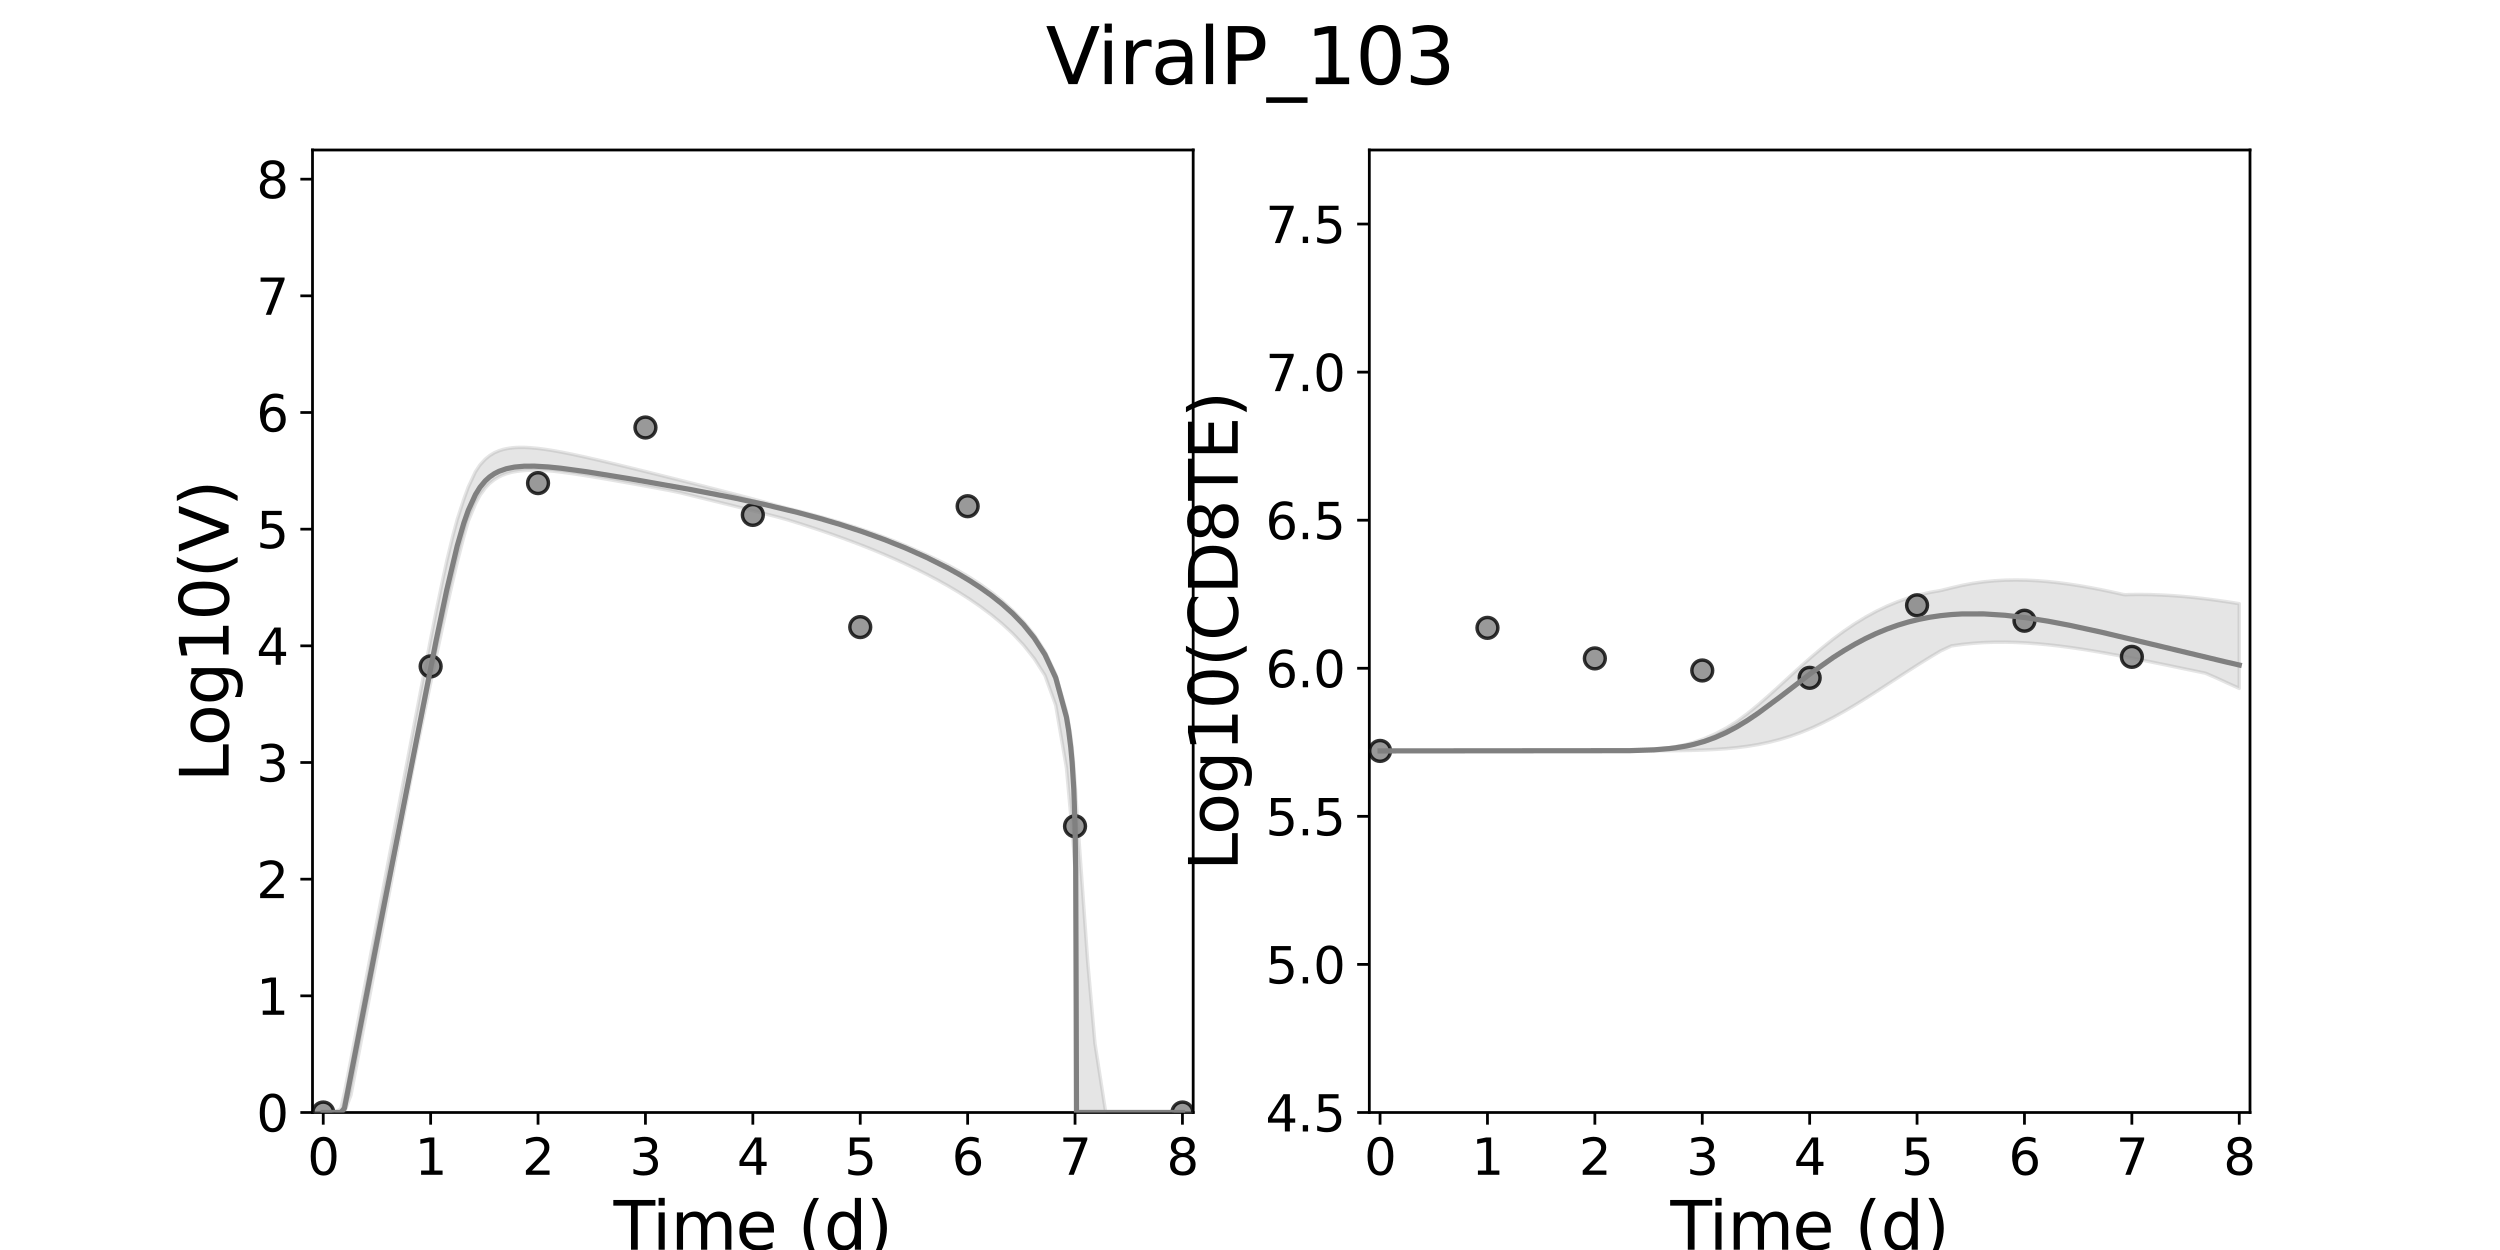 <?xml version="1.0" encoding="utf-8" standalone="no"?>
<!DOCTYPE svg PUBLIC "-//W3C//DTD SVG 1.1//EN"
  "http://www.w3.org/Graphics/SVG/1.1/DTD/svg11.dtd">
<svg xmlns:xlink="http://www.w3.org/1999/xlink" width="720pt" height="360pt" viewBox="0 0 720 360" xmlns="http://www.w3.org/2000/svg" version="1.1">
 <defs>
  <style type="text/css">*{stroke-linejoin: round; stroke-linecap: butt}</style>
 </defs>
 <g id="figure_1">
  <g id="patch_1">
   <path d="M 0 360 
L 720 360 
L 720 0 
L 0 0 
z
" style="fill: #ffffff"/>
  </g>
  <g id="axes_1">
   <g id="patch_2">
    <path d="M 90 320.4 
L 343.636 320.4 
L 343.636 43.2 
L 90 43.2 
z
" style="fill: #ffffff"/>
   </g>
   <g id="matplotlib.axis_1">
    <g id="xtick_1">
     <g id="line2d_1">
      <defs>
       <path id="m5cb2893f53" d="M 0 0 
L 0 3.5 
" style="stroke: #000000; stroke-width: 0.8"/>
      </defs>
      <g>
       <use xlink:href="#m5cb2893f53" x="93.093" y="320.4" style="stroke: #000000; stroke-width: 0.8"/>
      </g>
     </g>
     <g id="text_1">
      <!-- 0 -->
      <g transform="translate(88.512 338.342) scale(0.144 -0.144)">
       <defs>
        <path id="DejaVuSans-30" d="M 2034 4250 
Q 1547 4250 1301 3770 
Q 1056 3291 1056 2328 
Q 1056 1369 1301 889 
Q 1547 409 2034 409 
Q 2525 409 2770 889 
Q 3016 1369 3016 2328 
Q 3016 3291 2770 3770 
Q 2525 4250 2034 4250 
z
M 2034 4750 
Q 2819 4750 3233 4129 
Q 3647 3509 3647 2328 
Q 3647 1150 3233 529 
Q 2819 -91 2034 -91 
Q 1250 -91 836 529 
Q 422 1150 422 2328 
Q 422 3509 836 4129 
Q 1250 4750 2034 4750 
z
" transform="scale(0.016)"/>
       </defs>
       <use xlink:href="#DejaVuSans-30"/>
      </g>
     </g>
    </g>
    <g id="xtick_2">
     <g id="line2d_2">
      <g>
       <use xlink:href="#m5cb2893f53" x="124.024" y="320.4" style="stroke: #000000; stroke-width: 0.8"/>
      </g>
     </g>
     <g id="text_2">
      <!-- 1 -->
      <g transform="translate(119.443 338.342) scale(0.144 -0.144)">
       <defs>
        <path id="DejaVuSans-31" d="M 794 531 
L 1825 531 
L 1825 4091 
L 703 3866 
L 703 4441 
L 1819 4666 
L 2450 4666 
L 2450 531 
L 3481 531 
L 3481 0 
L 794 0 
L 794 531 
z
" transform="scale(0.016)"/>
       </defs>
       <use xlink:href="#DejaVuSans-31"/>
      </g>
     </g>
    </g>
    <g id="xtick_3">
     <g id="line2d_3">
      <g>
       <use xlink:href="#m5cb2893f53" x="154.956" y="320.4" style="stroke: #000000; stroke-width: 0.8"/>
      </g>
     </g>
     <g id="text_3">
      <!-- 2 -->
      <g transform="translate(150.375 338.342) scale(0.144 -0.144)">
       <defs>
        <path id="DejaVuSans-32" d="M 1228 531 
L 3431 531 
L 3431 0 
L 469 0 
L 469 531 
Q 828 903 1448 1529 
Q 2069 2156 2228 2338 
Q 2531 2678 2651 2914 
Q 2772 3150 2772 3378 
Q 2772 3750 2511 3984 
Q 2250 4219 1831 4219 
Q 1534 4219 1204 4116 
Q 875 4013 500 3803 
L 500 4441 
Q 881 4594 1212 4672 
Q 1544 4750 1819 4750 
Q 2544 4750 2975 4387 
Q 3406 4025 3406 3419 
Q 3406 3131 3298 2873 
Q 3191 2616 2906 2266 
Q 2828 2175 2409 1742 
Q 1991 1309 1228 531 
z
" transform="scale(0.016)"/>
       </defs>
       <use xlink:href="#DejaVuSans-32"/>
      </g>
     </g>
    </g>
    <g id="xtick_4">
     <g id="line2d_4">
      <g>
       <use xlink:href="#m5cb2893f53" x="185.887" y="320.4" style="stroke: #000000; stroke-width: 0.8"/>
      </g>
     </g>
     <g id="text_4">
      <!-- 3 -->
      <g transform="translate(181.306 338.342) scale(0.144 -0.144)">
       <defs>
        <path id="DejaVuSans-33" d="M 2597 2516 
Q 3050 2419 3304 2112 
Q 3559 1806 3559 1356 
Q 3559 666 3084 287 
Q 2609 -91 1734 -91 
Q 1441 -91 1130 -33 
Q 819 25 488 141 
L 488 750 
Q 750 597 1062 519 
Q 1375 441 1716 441 
Q 2309 441 2620 675 
Q 2931 909 2931 1356 
Q 2931 1769 2642 2001 
Q 2353 2234 1838 2234 
L 1294 2234 
L 1294 2753 
L 1863 2753 
Q 2328 2753 2575 2939 
Q 2822 3125 2822 3475 
Q 2822 3834 2567 4026 
Q 2313 4219 1838 4219 
Q 1578 4219 1281 4162 
Q 984 4106 628 3988 
L 628 4550 
Q 988 4650 1302 4700 
Q 1616 4750 1894 4750 
Q 2613 4750 3031 4423 
Q 3450 4097 3450 3541 
Q 3450 3153 3228 2886 
Q 3006 2619 2597 2516 
z
" transform="scale(0.016)"/>
       </defs>
       <use xlink:href="#DejaVuSans-33"/>
      </g>
     </g>
    </g>
    <g id="xtick_5">
     <g id="line2d_5">
      <g>
       <use xlink:href="#m5cb2893f53" x="216.818" y="320.4" style="stroke: #000000; stroke-width: 0.8"/>
      </g>
     </g>
     <g id="text_5">
      <!-- 4 -->
      <g transform="translate(212.237 338.342) scale(0.144 -0.144)">
       <defs>
        <path id="DejaVuSans-34" d="M 2419 4116 
L 825 1625 
L 2419 1625 
L 2419 4116 
z
M 2253 4666 
L 3047 4666 
L 3047 1625 
L 3713 1625 
L 3713 1100 
L 3047 1100 
L 3047 0 
L 2419 0 
L 2419 1100 
L 313 1100 
L 313 1709 
L 2253 4666 
z
" transform="scale(0.016)"/>
       </defs>
       <use xlink:href="#DejaVuSans-34"/>
      </g>
     </g>
    </g>
    <g id="xtick_6">
     <g id="line2d_6">
      <g>
       <use xlink:href="#m5cb2893f53" x="247.749" y="320.4" style="stroke: #000000; stroke-width: 0.8"/>
      </g>
     </g>
     <g id="text_6">
      <!-- 5 -->
      <g transform="translate(243.168 338.342) scale(0.144 -0.144)">
       <defs>
        <path id="DejaVuSans-35" d="M 691 4666 
L 3169 4666 
L 3169 4134 
L 1269 4134 
L 1269 2991 
Q 1406 3038 1543 3061 
Q 1681 3084 1819 3084 
Q 2600 3084 3056 2656 
Q 3513 2228 3513 1497 
Q 3513 744 3044 326 
Q 2575 -91 1722 -91 
Q 1428 -91 1123 -41 
Q 819 9 494 109 
L 494 744 
Q 775 591 1075 516 
Q 1375 441 1709 441 
Q 2250 441 2565 725 
Q 2881 1009 2881 1497 
Q 2881 1984 2565 2268 
Q 2250 2553 1709 2553 
Q 1456 2553 1204 2497 
Q 953 2441 691 2322 
L 691 4666 
z
" transform="scale(0.016)"/>
       </defs>
       <use xlink:href="#DejaVuSans-35"/>
      </g>
     </g>
    </g>
    <g id="xtick_7">
     <g id="line2d_7">
      <g>
       <use xlink:href="#m5cb2893f53" x="278.681" y="320.4" style="stroke: #000000; stroke-width: 0.8"/>
      </g>
     </g>
     <g id="text_7">
      <!-- 6 -->
      <g transform="translate(274.1 338.342) scale(0.144 -0.144)">
       <defs>
        <path id="DejaVuSans-36" d="M 2113 2584 
Q 1688 2584 1439 2293 
Q 1191 2003 1191 1497 
Q 1191 994 1439 701 
Q 1688 409 2113 409 
Q 2538 409 2786 701 
Q 3034 994 3034 1497 
Q 3034 2003 2786 2293 
Q 2538 2584 2113 2584 
z
M 3366 4563 
L 3366 3988 
Q 3128 4100 2886 4159 
Q 2644 4219 2406 4219 
Q 1781 4219 1451 3797 
Q 1122 3375 1075 2522 
Q 1259 2794 1537 2939 
Q 1816 3084 2150 3084 
Q 2853 3084 3261 2657 
Q 3669 2231 3669 1497 
Q 3669 778 3244 343 
Q 2819 -91 2113 -91 
Q 1303 -91 875 529 
Q 447 1150 447 2328 
Q 447 3434 972 4092 
Q 1497 4750 2381 4750 
Q 2619 4750 2861 4703 
Q 3103 4656 3366 4563 
z
" transform="scale(0.016)"/>
       </defs>
       <use xlink:href="#DejaVuSans-36"/>
      </g>
     </g>
    </g>
    <g id="xtick_8">
     <g id="line2d_8">
      <g>
       <use xlink:href="#m5cb2893f53" x="309.612" y="320.4" style="stroke: #000000; stroke-width: 0.8"/>
      </g>
     </g>
     <g id="text_8">
      <!-- 7 -->
      <g transform="translate(305.031 338.342) scale(0.144 -0.144)">
       <defs>
        <path id="DejaVuSans-37" d="M 525 4666 
L 3525 4666 
L 3525 4397 
L 1831 0 
L 1172 0 
L 2766 4134 
L 525 4134 
L 525 4666 
z
" transform="scale(0.016)"/>
       </defs>
       <use xlink:href="#DejaVuSans-37"/>
      </g>
     </g>
    </g>
    <g id="xtick_9">
     <g id="line2d_9">
      <g>
       <use xlink:href="#m5cb2893f53" x="340.543" y="320.4" style="stroke: #000000; stroke-width: 0.8"/>
      </g>
     </g>
     <g id="text_9">
      <!-- 8 -->
      <g transform="translate(335.962 338.342) scale(0.144 -0.144)">
       <defs>
        <path id="DejaVuSans-38" d="M 2034 2216 
Q 1584 2216 1326 1975 
Q 1069 1734 1069 1313 
Q 1069 891 1326 650 
Q 1584 409 2034 409 
Q 2484 409 2743 651 
Q 3003 894 3003 1313 
Q 3003 1734 2745 1975 
Q 2488 2216 2034 2216 
z
M 1403 2484 
Q 997 2584 770 2862 
Q 544 3141 544 3541 
Q 544 4100 942 4425 
Q 1341 4750 2034 4750 
Q 2731 4750 3128 4425 
Q 3525 4100 3525 3541 
Q 3525 3141 3298 2862 
Q 3072 2584 2669 2484 
Q 3125 2378 3379 2068 
Q 3634 1759 3634 1313 
Q 3634 634 3220 271 
Q 2806 -91 2034 -91 
Q 1263 -91 848 271 
Q 434 634 434 1313 
Q 434 1759 690 2068 
Q 947 2378 1403 2484 
z
M 1172 3481 
Q 1172 3119 1398 2916 
Q 1625 2713 2034 2713 
Q 2441 2713 2670 2916 
Q 2900 3119 2900 3481 
Q 2900 3844 2670 4047 
Q 2441 4250 2034 4250 
Q 1625 4250 1398 4047 
Q 1172 3844 1172 3481 
z
" transform="scale(0.016)"/>
       </defs>
       <use xlink:href="#DejaVuSans-38"/>
      </g>
     </g>
    </g>
    <g id="text_10">
     <!-- Time (d) -->
     <g transform="translate(176.693 359.925) scale(0.192 -0.192)">
      <defs>
       <path id="DejaVuSans-54" d="M -19 4666 
L 3928 4666 
L 3928 4134 
L 2272 4134 
L 2272 0 
L 1638 0 
L 1638 4134 
L -19 4134 
L -19 4666 
z
" transform="scale(0.016)"/>
       <path id="DejaVuSans-69" d="M 603 3500 
L 1178 3500 
L 1178 0 
L 603 0 
L 603 3500 
z
M 603 4863 
L 1178 4863 
L 1178 4134 
L 603 4134 
L 603 4863 
z
" transform="scale(0.016)"/>
       <path id="DejaVuSans-6d" d="M 3328 2828 
Q 3544 3216 3844 3400 
Q 4144 3584 4550 3584 
Q 5097 3584 5394 3201 
Q 5691 2819 5691 2113 
L 5691 0 
L 5113 0 
L 5113 2094 
Q 5113 2597 4934 2840 
Q 4756 3084 4391 3084 
Q 3944 3084 3684 2787 
Q 3425 2491 3425 1978 
L 3425 0 
L 2847 0 
L 2847 2094 
Q 2847 2600 2669 2842 
Q 2491 3084 2119 3084 
Q 1678 3084 1418 2786 
Q 1159 2488 1159 1978 
L 1159 0 
L 581 0 
L 581 3500 
L 1159 3500 
L 1159 2956 
Q 1356 3278 1631 3431 
Q 1906 3584 2284 3584 
Q 2666 3584 2933 3390 
Q 3200 3197 3328 2828 
z
" transform="scale(0.016)"/>
       <path id="DejaVuSans-65" d="M 3597 1894 
L 3597 1613 
L 953 1613 
Q 991 1019 1311 708 
Q 1631 397 2203 397 
Q 2534 397 2845 478 
Q 3156 559 3463 722 
L 3463 178 
Q 3153 47 2828 -22 
Q 2503 -91 2169 -91 
Q 1331 -91 842 396 
Q 353 884 353 1716 
Q 353 2575 817 3079 
Q 1281 3584 2069 3584 
Q 2775 3584 3186 3129 
Q 3597 2675 3597 1894 
z
M 3022 2063 
Q 3016 2534 2758 2815 
Q 2500 3097 2075 3097 
Q 1594 3097 1305 2825 
Q 1016 2553 972 2059 
L 3022 2063 
z
" transform="scale(0.016)"/>
       <path id="DejaVuSans-20" transform="scale(0.016)"/>
       <path id="DejaVuSans-28" d="M 1984 4856 
Q 1566 4138 1362 3434 
Q 1159 2731 1159 2009 
Q 1159 1288 1364 580 
Q 1569 -128 1984 -844 
L 1484 -844 
Q 1016 -109 783 600 
Q 550 1309 550 2009 
Q 550 2706 781 3412 
Q 1013 4119 1484 4856 
L 1984 4856 
z
" transform="scale(0.016)"/>
       <path id="DejaVuSans-64" d="M 2906 2969 
L 2906 4863 
L 3481 4863 
L 3481 0 
L 2906 0 
L 2906 525 
Q 2725 213 2448 61 
Q 2172 -91 1784 -91 
Q 1150 -91 751 415 
Q 353 922 353 1747 
Q 353 2572 751 3078 
Q 1150 3584 1784 3584 
Q 2172 3584 2448 3432 
Q 2725 3281 2906 2969 
z
M 947 1747 
Q 947 1113 1208 752 
Q 1469 391 1925 391 
Q 2381 391 2643 752 
Q 2906 1113 2906 1747 
Q 2906 2381 2643 2742 
Q 2381 3103 1925 3103 
Q 1469 3103 1208 2742 
Q 947 2381 947 1747 
z
" transform="scale(0.016)"/>
       <path id="DejaVuSans-29" d="M 513 4856 
L 1013 4856 
Q 1481 4119 1714 3412 
Q 1947 2706 1947 2009 
Q 1947 1309 1714 600 
Q 1481 -109 1013 -844 
L 513 -844 
Q 928 -128 1133 580 
Q 1338 1288 1338 2009 
Q 1338 2731 1133 3434 
Q 928 4138 513 4856 
z
" transform="scale(0.016)"/>
      </defs>
      <use xlink:href="#DejaVuSans-54"/>
      <use xlink:href="#DejaVuSans-69" x="57.959"/>
      <use xlink:href="#DejaVuSans-6d" x="85.742"/>
      <use xlink:href="#DejaVuSans-65" x="183.154"/>
      <use xlink:href="#DejaVuSans-20" x="244.678"/>
      <use xlink:href="#DejaVuSans-28" x="276.465"/>
      <use xlink:href="#DejaVuSans-64" x="315.479"/>
      <use xlink:href="#DejaVuSans-29" x="378.955"/>
     </g>
    </g>
   </g>
   <g id="matplotlib.axis_2">
    <g id="ytick_1">
     <g id="line2d_10">
      <defs>
       <path id="md89665c973" d="M 0 0 
L -3.5 0 
" style="stroke: #000000; stroke-width: 0.8"/>
      </defs>
      <g>
       <use xlink:href="#md89665c973" x="90" y="320.4" style="stroke: #000000; stroke-width: 0.8"/>
      </g>
     </g>
     <g id="text_11">
      <!-- 0 -->
      <g transform="translate(73.838 325.871) scale(0.144 -0.144)">
       <use xlink:href="#DejaVuSans-30"/>
      </g>
     </g>
    </g>
    <g id="ytick_2">
     <g id="line2d_11">
      <g>
       <use xlink:href="#md89665c973" x="90" y="286.8" style="stroke: #000000; stroke-width: 0.8"/>
      </g>
     </g>
     <g id="text_12">
      <!-- 1 -->
      <g transform="translate(73.838 292.271) scale(0.144 -0.144)">
       <use xlink:href="#DejaVuSans-31"/>
      </g>
     </g>
    </g>
    <g id="ytick_3">
     <g id="line2d_12">
      <g>
       <use xlink:href="#md89665c973" x="90" y="253.2" style="stroke: #000000; stroke-width: 0.8"/>
      </g>
     </g>
     <g id="text_13">
      <!-- 2 -->
      <g transform="translate(73.838 258.671) scale(0.144 -0.144)">
       <use xlink:href="#DejaVuSans-32"/>
      </g>
     </g>
    </g>
    <g id="ytick_4">
     <g id="line2d_13">
      <g>
       <use xlink:href="#md89665c973" x="90" y="219.6" style="stroke: #000000; stroke-width: 0.8"/>
      </g>
     </g>
     <g id="text_14">
      <!-- 3 -->
      <g transform="translate(73.838 225.071) scale(0.144 -0.144)">
       <use xlink:href="#DejaVuSans-33"/>
      </g>
     </g>
    </g>
    <g id="ytick_5">
     <g id="line2d_14">
      <g>
       <use xlink:href="#md89665c973" x="90" y="186" style="stroke: #000000; stroke-width: 0.8"/>
      </g>
     </g>
     <g id="text_15">
      <!-- 4 -->
      <g transform="translate(73.838 191.471) scale(0.144 -0.144)">
       <use xlink:href="#DejaVuSans-34"/>
      </g>
     </g>
    </g>
    <g id="ytick_6">
     <g id="line2d_15">
      <g>
       <use xlink:href="#md89665c973" x="90" y="152.4" style="stroke: #000000; stroke-width: 0.8"/>
      </g>
     </g>
     <g id="text_16">
      <!-- 5 -->
      <g transform="translate(73.838 157.871) scale(0.144 -0.144)">
       <use xlink:href="#DejaVuSans-35"/>
      </g>
     </g>
    </g>
    <g id="ytick_7">
     <g id="line2d_16">
      <g>
       <use xlink:href="#md89665c973" x="90" y="118.8" style="stroke: #000000; stroke-width: 0.8"/>
      </g>
     </g>
     <g id="text_17">
      <!-- 6 -->
      <g transform="translate(73.838 124.271) scale(0.144 -0.144)">
       <use xlink:href="#DejaVuSans-36"/>
      </g>
     </g>
    </g>
    <g id="ytick_8">
     <g id="line2d_17">
      <g>
       <use xlink:href="#md89665c973" x="90" y="85.2" style="stroke: #000000; stroke-width: 0.8"/>
      </g>
     </g>
     <g id="text_18">
      <!-- 7 -->
      <g transform="translate(73.838 90.671) scale(0.144 -0.144)">
       <use xlink:href="#DejaVuSans-37"/>
      </g>
     </g>
    </g>
    <g id="ytick_9">
     <g id="line2d_18">
      <g>
       <use xlink:href="#md89665c973" x="90" y="51.6" style="stroke: #000000; stroke-width: 0.8"/>
      </g>
     </g>
     <g id="text_19">
      <!-- 8 -->
      <g transform="translate(73.838 57.071) scale(0.144 -0.144)">
       <use xlink:href="#DejaVuSans-38"/>
      </g>
     </g>
    </g>
    <g id="text_20">
     <!-- Log10(V) -->
     <g transform="translate(65.845 225.224) rotate(-90) scale(0.192 -0.192)">
      <defs>
       <path id="DejaVuSans-4c" d="M 628 4666 
L 1259 4666 
L 1259 531 
L 3531 531 
L 3531 0 
L 628 0 
L 628 4666 
z
" transform="scale(0.016)"/>
       <path id="DejaVuSans-6f" d="M 1959 3097 
Q 1497 3097 1228 2736 
Q 959 2375 959 1747 
Q 959 1119 1226 758 
Q 1494 397 1959 397 
Q 2419 397 2687 759 
Q 2956 1122 2956 1747 
Q 2956 2369 2687 2733 
Q 2419 3097 1959 3097 
z
M 1959 3584 
Q 2709 3584 3137 3096 
Q 3566 2609 3566 1747 
Q 3566 888 3137 398 
Q 2709 -91 1959 -91 
Q 1206 -91 779 398 
Q 353 888 353 1747 
Q 353 2609 779 3096 
Q 1206 3584 1959 3584 
z
" transform="scale(0.016)"/>
       <path id="DejaVuSans-67" d="M 2906 1791 
Q 2906 2416 2648 2759 
Q 2391 3103 1925 3103 
Q 1463 3103 1205 2759 
Q 947 2416 947 1791 
Q 947 1169 1205 825 
Q 1463 481 1925 481 
Q 2391 481 2648 825 
Q 2906 1169 2906 1791 
z
M 3481 434 
Q 3481 -459 3084 -895 
Q 2688 -1331 1869 -1331 
Q 1566 -1331 1297 -1286 
Q 1028 -1241 775 -1147 
L 775 -588 
Q 1028 -725 1275 -790 
Q 1522 -856 1778 -856 
Q 2344 -856 2625 -561 
Q 2906 -266 2906 331 
L 2906 616 
Q 2728 306 2450 153 
Q 2172 0 1784 0 
Q 1141 0 747 490 
Q 353 981 353 1791 
Q 353 2603 747 3093 
Q 1141 3584 1784 3584 
Q 2172 3584 2450 3431 
Q 2728 3278 2906 2969 
L 2906 3500 
L 3481 3500 
L 3481 434 
z
" transform="scale(0.016)"/>
       <path id="DejaVuSans-56" d="M 1831 0 
L 50 4666 
L 709 4666 
L 2188 738 
L 3669 4666 
L 4325 4666 
L 2547 0 
L 1831 0 
z
" transform="scale(0.016)"/>
      </defs>
      <use xlink:href="#DejaVuSans-4c"/>
      <use xlink:href="#DejaVuSans-6f" x="53.963"/>
      <use xlink:href="#DejaVuSans-67" x="115.145"/>
      <use xlink:href="#DejaVuSans-31" x="178.621"/>
      <use xlink:href="#DejaVuSans-30" x="242.244"/>
      <use xlink:href="#DejaVuSans-28" x="305.867"/>
      <use xlink:href="#DejaVuSans-56" x="344.881"/>
      <use xlink:href="#DejaVuSans-29" x="413.289"/>
     </g>
    </g>
   </g>
   <g id="patch_3">
    <path d="M 90 320.4 
L 90 43.2 
" style="fill: none; stroke: #000000; stroke-width: 0.8; stroke-linejoin: miter; stroke-linecap: square"/>
   </g>
   <g id="patch_4">
    <path d="M 343.636 320.4 
L 343.636 43.2 
" style="fill: none; stroke: #000000; stroke-width: 0.8; stroke-linejoin: miter; stroke-linecap: square"/>
   </g>
   <g id="patch_5">
    <path d="M 90 320.4 
L 343.636 320.4 
" style="fill: none; stroke: #000000; stroke-width: 0.8; stroke-linejoin: miter; stroke-linecap: square"/>
   </g>
   <g id="patch_6">
    <path d="M 90 43.2 
L 343.636 43.2 
" style="fill: none; stroke: #000000; stroke-width: 0.8; stroke-linejoin: miter; stroke-linecap: square"/>
   </g>
   <g id="PolyCollection_1">
    <defs>
     <path id="md5dc8a6cf8" d="M 93.093 -39.6 
L 93.093 -39.6 
L 93.095 -39.6 
L 93.116 -39.6 
L 93.323 -39.6 
L 93.868 -39.6 
L 94.413 -39.6 
L 95.566 -39.6 
L 96.464 -39.6 
L 98.159 -39.6 
L 99.201 -39.706 
L 101.079 -44.619 
L 102.192 -50.512 
L 103.957 -59.798 
L 105.137 -66.038 
L 106.889 -75.256 
L 108.1 -81.66 
L 109.804 -90.623 
L 111.035 -97.119 
L 112.875 -106.821 
L 114.069 -113.128 
L 115.664 -121.515 
L 116.892 -127.971 
L 118.607 -137.001 
L 119.819 -143.136 
L 121.423 -150.861 
L 122.654 -156.738 
L 124.372 -164.935 
L 125.596 -170.708 
L 127.444 -179.361 
L 128.664 -184.932 
L 130.397 -192.611 
L 131.686 -198.068 
L 133.58 -205.434 
L 134.864 -209.904 
L 136.93 -214.891 
L 138.248 -217.369 
L 139.772 -219.462 
L 140.988 -220.762 
L 142.343 -221.84 
L 143.697 -222.658 
L 144.808 -223.18 
L 145.798 -223.546 
L 146.678 -223.808 
L 147.456 -223.997 
L 148.152 -224.135 
L 148.847 -224.251 
L 149.416 -224.328 
L 149.948 -224.391 
L 150.481 -224.442 
L 150.946 -224.479 
L 151.443 -224.512 
L 151.94 -224.536 
L 152.437 -224.554 
L 152.933 -224.565 
L 153.43 -224.571 
L 153.927 -224.571 
L 154.424 -224.566 
L 154.921 -224.557 
L 155.417 -224.543 
L 155.914 -224.525 
L 156.411 -224.503 
L 156.908 -224.477 
L 157.405 -224.448 
L 157.901 -224.416 
L 158.399 -224.381 
L 158.9 -224.343 
L 159.407 -224.292 
L 159.922 -224.235 
L 160.445 -224.174 
L 160.978 -224.11 
L 161.521 -224.039 
L 164.199 -223.683 
L 164.948 -223.572 
L 168.041 -223.106 
L 169.015 -222.949 
L 172.108 -222.443 
L 173.381 -222.228 
L 176.474 -221.696 
L 178.142 -221.403 
L 181.235 -220.854 
L 183.409 -220.463 
L 186.502 -219.901 
L 189.595 -219.334 
L 192.688 -218.761 
L 195.781 -218.122 
L 198.875 -217.365 
L 201.968 -216.606 
L 205.061 -215.844 
L 208.154 -215.08 
L 211.247 -214.312 
L 214.34 -213.541 
L 217.433 -212.763 
L 220.526 -211.98 
L 223.62 -211.188 
L 226.713 -210.328 
L 229.806 -209.366 
L 232.899 -208.374 
L 235.992 -207.349 
L 239.085 -206.289 
L 242.178 -205.191 
L 245.271 -204.051 
L 248.365 -202.867 
L 251.458 -201.634 
L 254.551 -200.348 
L 257.644 -199.006 
L 260.737 -197.601 
L 263.83 -196.127 
L 266.923 -194.577 
L 270.016 -192.941 
L 273.11 -191.208 
L 276.203 -189.364 
L 279.296 -187.388 
L 282.389 -185.257 
L 285.482 -182.936 
L 288.575 -180.377 
L 291.668 -177.509 
L 294.761 -174.221 
L 297.855 -170.328 
L 300.948 -165.474 
L 304.041 -156.923 
L 307.134 -138.89 
L 307.753 -132.081 
L 308.371 -125.184 
L 308.778 -120.632 
L 309.257 -114.849 
L 309.62 -109.047 
L 309.803 -90.215 
L 309.9 -39.6 
L 309.936 -39.6 
L 309.937 -39.6 
L 309.939 -39.6 
L 309.941 -39.6 
L 309.941 -39.6 
L 309.942 -39.6 
L 309.943 -39.6 
L 309.944 -39.6 
L 309.944 -39.6 
L 309.945 -39.6 
L 309.945 -39.6 
L 309.946 -39.6 
L 309.958 -39.6 
L 309.972 -39.6 
L 309.979 -39.6 
L 309.992 -39.6 
L 309.999 -39.6 
L 310.014 -39.6 
L 310.029 -39.6 
L 310.154 -39.6 
L 310.464 -39.6 
L 311.508 -39.6 
L 313.25 -39.6 
L 315.348 -39.6 
L 318.442 -39.6 
L 321.535 -39.6 
L 324.628 -39.6 
L 327.721 -39.6 
L 330.814 -39.6 
L 333.907 -39.6 
L 337 -39.6 
L 340.093 -39.6 
L 340.543 -39.6 
L 340.543 -39.6 
L 340.543 -39.6 
L 340.093 -39.6 
L 337 -39.6 
L 333.907 -39.6 
L 330.814 -39.6 
L 327.721 -39.6 
L 324.628 -39.6 
L 321.535 -39.6 
L 318.442 -39.6 
L 315.348 -59.494 
L 313.25 -83.11 
L 311.508 -107.46 
L 310.464 -122.09 
L 310.154 -126.403 
L 310.029 -128.142 
L 310.014 -128.354 
L 309.999 -128.551 
L 309.992 -128.659 
L 309.979 -128.833 
L 309.972 -128.927 
L 309.958 -129.134 
L 309.946 -129.293 
L 309.945 -129.309 
L 309.945 -129.32 
L 309.944 -129.321 
L 309.944 -129.327 
L 309.943 -129.344 
L 309.942 -129.354 
L 309.941 -129.367 
L 309.941 -129.369 
L 309.939 -129.395 
L 309.937 -129.43 
L 309.936 -129.443 
L 309.9 -129.945 
L 309.803 -131.796 
L 309.62 -134.519 
L 309.257 -139.349 
L 308.778 -144.6 
L 308.371 -148.094 
L 307.753 -151.88 
L 307.134 -155.129 
L 304.041 -165.802 
L 300.948 -172.403 
L 297.855 -177.166 
L 294.761 -180.963 
L 291.668 -184.159 
L 288.575 -186.994 
L 285.482 -189.479 
L 282.389 -191.696 
L 279.296 -193.698 
L 276.203 -195.522 
L 273.11 -197.198 
L 270.016 -198.746 
L 266.923 -200.182 
L 263.83 -201.556 
L 260.737 -202.876 
L 257.644 -204.124 
L 254.551 -205.304 
L 251.458 -206.424 
L 248.365 -207.486 
L 245.271 -208.496 
L 242.178 -209.456 
L 239.085 -210.371 
L 235.992 -211.242 
L 232.899 -212.073 
L 229.806 -212.867 
L 226.713 -213.64 
L 223.62 -214.447 
L 220.526 -215.297 
L 217.433 -216.132 
L 214.34 -216.955 
L 211.247 -217.766 
L 208.154 -218.57 
L 205.061 -219.366 
L 201.968 -220.157 
L 198.875 -220.943 
L 195.781 -221.725 
L 192.688 -222.504 
L 189.595 -223.279 
L 186.502 -224.051 
L 183.409 -224.818 
L 181.235 -225.353 
L 178.142 -226.108 
L 176.474 -226.511 
L 173.381 -227.248 
L 172.108 -227.546 
L 169.015 -228.254 
L 168.041 -228.475 
L 164.948 -229.139 
L 164.199 -229.296 
L 161.521 -229.824 
L 160.978 -229.924 
L 160.445 -230.022 
L 159.922 -230.118 
L 159.407 -230.207 
L 158.9 -230.293 
L 158.399 -230.376 
L 157.901 -230.45 
L 157.405 -230.523 
L 156.908 -230.596 
L 156.411 -230.67 
L 155.914 -230.736 
L 155.417 -230.798 
L 154.921 -230.858 
L 154.424 -230.904 
L 153.927 -230.951 
L 153.43 -230.998 
L 152.933 -231.045 
L 152.437 -231.079 
L 151.94 -231.109 
L 151.443 -231.131 
L 150.946 -231.147 
L 150.481 -231.155 
L 149.948 -231.157 
L 149.416 -231.147 
L 148.847 -231.13 
L 148.152 -231.085 
L 147.456 -231.021 
L 146.678 -230.922 
L 145.798 -230.769 
L 144.808 -230.534 
L 143.697 -230.183 
L 142.343 -229.598 
L 140.988 -228.769 
L 139.772 -227.779 
L 138.248 -226.123 
L 136.93 -224.159 
L 134.864 -219.73 
L 133.58 -216.217 
L 131.686 -210.407 
L 130.397 -205.602 
L 128.664 -198.416 
L 127.444 -192.775 
L 125.596 -183.869 
L 124.372 -177.692 
L 122.654 -168.894 
L 121.423 -162.489 
L 119.819 -154.112 
L 118.607 -147.726 
L 116.892 -138.694 
L 115.664 -132.205 
L 114.069 -123.796 
L 112.875 -117.448 
L 111.035 -107.723 
L 109.804 -101.193 
L 108.1 -92.194 
L 106.889 -85.764 
L 105.137 -76.508 
L 103.957 -70.251 
L 102.192 -60.909 
L 101.079 -55.004 
L 99.201 -45.298 
L 98.159 -40.685 
L 96.464 -39.683 
L 95.566 -39.6 
L 94.413 -39.6 
L 93.868 -39.6 
L 93.323 -39.6 
L 93.116 -39.6 
L 93.095 -39.6 
L 93.093 -39.6 
z
" style="stroke: #808080; stroke-opacity: 0.2"/>
    </defs>
    <g clip-path="url(#pe61a02474b)">
     <use xlink:href="#md5dc8a6cf8" x="0" y="360" style="fill: #808080; fill-opacity: 0.2; stroke: #808080; stroke-opacity: 0.2"/>
    </g>
   </g>
   <g id="PathCollection_1">
    <defs>
     <path id="mf1372f02a7" d="M 0 3 
C 0.796 3 1.559 2.684 2.121 2.121 
C 2.684 1.559 3 0.796 3 0 
C 3 -0.796 2.684 -1.559 2.121 -2.121 
C 1.559 -2.684 0.796 -3 0 -3 
C -0.796 -3 -1.559 -2.684 -2.121 -2.121 
C -2.684 -1.559 -3 -0.796 -3 0 
C -3 0.796 -2.684 1.559 -2.121 2.121 
C -1.559 2.684 -0.796 3 0 3 
z
" style="stroke: #000000; stroke-opacity: 0.8"/>
    </defs>
    <g clip-path="url(#pe61a02474b)">
     <use xlink:href="#mf1372f02a7" x="93.093" y="320.4" style="fill: #808080; fill-opacity: 0.8; stroke: #000000; stroke-opacity: 0.8"/>
     <use xlink:href="#mf1372f02a7" x="124.024" y="191.916" style="fill: #808080; fill-opacity: 0.8; stroke: #000000; stroke-opacity: 0.8"/>
     <use xlink:href="#mf1372f02a7" x="154.956" y="139.134" style="fill: #808080; fill-opacity: 0.8; stroke: #000000; stroke-opacity: 0.8"/>
     <use xlink:href="#mf1372f02a7" x="185.887" y="123.122" style="fill: #808080; fill-opacity: 0.8; stroke: #000000; stroke-opacity: 0.8"/>
     <use xlink:href="#mf1372f02a7" x="216.818" y="148.291" style="fill: #808080; fill-opacity: 0.8; stroke: #000000; stroke-opacity: 0.8"/>
     <use xlink:href="#mf1372f02a7" x="247.749" y="180.605" style="fill: #808080; fill-opacity: 0.8; stroke: #000000; stroke-opacity: 0.8"/>
     <use xlink:href="#mf1372f02a7" x="278.681" y="145.788" style="fill: #808080; fill-opacity: 0.8; stroke: #000000; stroke-opacity: 0.8"/>
     <use xlink:href="#mf1372f02a7" x="309.612" y="237.969" style="fill: #808080; fill-opacity: 0.8; stroke: #000000; stroke-opacity: 0.8"/>
     <use xlink:href="#mf1372f02a7" x="340.543" y="320.4" style="fill: #808080; fill-opacity: 0.8; stroke: #000000; stroke-opacity: 0.8"/>
    </g>
   </g>
   <g id="line2d_19">
    <path d="M 93.093 320.4 
L 98.159 320.4 
L 99.201 319.19 
L 109.804 264.74 
L 125.596 184.511 
L 128.664 169.912 
L 131.686 157.189 
L 133.58 150.643 
L 134.864 146.976 
L 136.93 142.44 
L 138.248 140.316 
L 139.772 138.473 
L 140.988 137.372 
L 142.343 136.438 
L 143.697 135.741 
L 145.798 135.002 
L 148.152 134.522 
L 150.946 134.269 
L 153.927 134.251 
L 157.901 134.481 
L 161.521 134.849 
L 169.015 135.871 
L 181.235 137.857 
L 198.875 140.98 
L 211.247 143.373 
L 220.526 145.367 
L 229.806 147.609 
L 235.992 149.276 
L 242.178 151.106 
L 248.365 153.12 
L 254.551 155.344 
L 260.737 157.811 
L 266.923 160.566 
L 273.11 163.677 
L 276.203 165.397 
L 279.296 167.251 
L 282.389 169.264 
L 285.482 171.472 
L 288.575 173.923 
L 291.668 176.69 
L 294.761 179.889 
L 297.855 183.713 
L 300.948 188.53 
L 304.041 195.186 
L 307.134 206.522 
L 307.753 210.247 
L 308.371 215.178 
L 308.778 219.596 
L 309.257 227.348 
L 309.62 238.235 
L 309.803 250.082 
L 309.942 289.724 
L 310.029 320.4 
L 340.543 320.4 
L 340.543 320.4 
" clip-path="url(#pe61a02474b)" style="fill: none; stroke: #808080; stroke-width: 1.5; stroke-linecap: square"/>
   </g>
  </g>
  <g id="axes_2">
   <g id="patch_7">
    <path d="M 394.364 320.4 
L 648 320.4 
L 648 43.2 
L 394.364 43.2 
z
" style="fill: #ffffff"/>
   </g>
   <g id="matplotlib.axis_3">
    <g id="xtick_10">
     <g id="line2d_20">
      <g>
       <use xlink:href="#m5cb2893f53" x="397.457" y="320.4" style="stroke: #000000; stroke-width: 0.8"/>
      </g>
     </g>
     <g id="text_21">
      <!-- 0 -->
      <g transform="translate(392.876 338.342) scale(0.144 -0.144)">
       <use xlink:href="#DejaVuSans-30"/>
      </g>
     </g>
    </g>
    <g id="xtick_11">
     <g id="line2d_21">
      <g>
       <use xlink:href="#m5cb2893f53" x="428.388" y="320.4" style="stroke: #000000; stroke-width: 0.8"/>
      </g>
     </g>
     <g id="text_22">
      <!-- 1 -->
      <g transform="translate(423.807 338.342) scale(0.144 -0.144)">
       <use xlink:href="#DejaVuSans-31"/>
      </g>
     </g>
    </g>
    <g id="xtick_12">
     <g id="line2d_22">
      <g>
       <use xlink:href="#m5cb2893f53" x="459.319" y="320.4" style="stroke: #000000; stroke-width: 0.8"/>
      </g>
     </g>
     <g id="text_23">
      <!-- 2 -->
      <g transform="translate(454.738 338.342) scale(0.144 -0.144)">
       <use xlink:href="#DejaVuSans-32"/>
      </g>
     </g>
    </g>
    <g id="xtick_13">
     <g id="line2d_23">
      <g>
       <use xlink:href="#m5cb2893f53" x="490.251" y="320.4" style="stroke: #000000; stroke-width: 0.8"/>
      </g>
     </g>
     <g id="text_24">
      <!-- 3 -->
      <g transform="translate(485.67 338.342) scale(0.144 -0.144)">
       <use xlink:href="#DejaVuSans-33"/>
      </g>
     </g>
    </g>
    <g id="xtick_14">
     <g id="line2d_24">
      <g>
       <use xlink:href="#m5cb2893f53" x="521.182" y="320.4" style="stroke: #000000; stroke-width: 0.8"/>
      </g>
     </g>
     <g id="text_25">
      <!-- 4 -->
      <g transform="translate(516.601 338.342) scale(0.144 -0.144)">
       <use xlink:href="#DejaVuSans-34"/>
      </g>
     </g>
    </g>
    <g id="xtick_15">
     <g id="line2d_25">
      <g>
       <use xlink:href="#m5cb2893f53" x="552.113" y="320.4" style="stroke: #000000; stroke-width: 0.8"/>
      </g>
     </g>
     <g id="text_26">
      <!-- 5 -->
      <g transform="translate(547.532 338.342) scale(0.144 -0.144)">
       <use xlink:href="#DejaVuSans-35"/>
      </g>
     </g>
    </g>
    <g id="xtick_16">
     <g id="line2d_26">
      <g>
       <use xlink:href="#m5cb2893f53" x="583.044" y="320.4" style="stroke: #000000; stroke-width: 0.8"/>
      </g>
     </g>
     <g id="text_27">
      <!-- 6 -->
      <g transform="translate(578.463 338.342) scale(0.144 -0.144)">
       <use xlink:href="#DejaVuSans-36"/>
      </g>
     </g>
    </g>
    <g id="xtick_17">
     <g id="line2d_27">
      <g>
       <use xlink:href="#m5cb2893f53" x="613.976" y="320.4" style="stroke: #000000; stroke-width: 0.8"/>
      </g>
     </g>
     <g id="text_28">
      <!-- 7 -->
      <g transform="translate(609.395 338.342) scale(0.144 -0.144)">
       <use xlink:href="#DejaVuSans-37"/>
      </g>
     </g>
    </g>
    <g id="xtick_18">
     <g id="line2d_28">
      <g>
       <use xlink:href="#m5cb2893f53" x="644.907" y="320.4" style="stroke: #000000; stroke-width: 0.8"/>
      </g>
     </g>
     <g id="text_29">
      <!-- 8 -->
      <g transform="translate(640.326 338.342) scale(0.144 -0.144)">
       <use xlink:href="#DejaVuSans-38"/>
      </g>
     </g>
    </g>
    <g id="text_30">
     <!-- Time (d) -->
     <g transform="translate(481.057 359.925) scale(0.192 -0.192)">
      <use xlink:href="#DejaVuSans-54"/>
      <use xlink:href="#DejaVuSans-69" x="57.959"/>
      <use xlink:href="#DejaVuSans-6d" x="85.742"/>
      <use xlink:href="#DejaVuSans-65" x="183.154"/>
      <use xlink:href="#DejaVuSans-20" x="244.678"/>
      <use xlink:href="#DejaVuSans-28" x="276.465"/>
      <use xlink:href="#DejaVuSans-64" x="315.479"/>
      <use xlink:href="#DejaVuSans-29" x="378.955"/>
     </g>
    </g>
   </g>
   <g id="matplotlib.axis_4">
    <g id="ytick_10">
     <g id="line2d_29">
      <g>
       <use xlink:href="#md89665c973" x="394.364" y="320.4" style="stroke: #000000; stroke-width: 0.8"/>
      </g>
     </g>
     <g id="text_31">
      <!-- 4.5 -->
      <g transform="translate(364.463 325.871) scale(0.144 -0.144)">
       <defs>
        <path id="DejaVuSans-2e" d="M 684 794 
L 1344 794 
L 1344 0 
L 684 0 
L 684 794 
z
" transform="scale(0.016)"/>
       </defs>
       <use xlink:href="#DejaVuSans-34"/>
       <use xlink:href="#DejaVuSans-2e" x="63.623"/>
       <use xlink:href="#DejaVuSans-35" x="95.41"/>
      </g>
     </g>
    </g>
    <g id="ytick_11">
     <g id="line2d_30">
      <g>
       <use xlink:href="#md89665c973" x="394.364" y="277.754" style="stroke: #000000; stroke-width: 0.8"/>
      </g>
     </g>
     <g id="text_32">
      <!-- 5.0 -->
      <g transform="translate(364.463 283.225) scale(0.144 -0.144)">
       <use xlink:href="#DejaVuSans-35"/>
       <use xlink:href="#DejaVuSans-2e" x="63.623"/>
       <use xlink:href="#DejaVuSans-30" x="95.41"/>
      </g>
     </g>
    </g>
    <g id="ytick_12">
     <g id="line2d_31">
      <g>
       <use xlink:href="#md89665c973" x="394.364" y="235.108" style="stroke: #000000; stroke-width: 0.8"/>
      </g>
     </g>
     <g id="text_33">
      <!-- 5.5 -->
      <g transform="translate(364.463 240.579) scale(0.144 -0.144)">
       <use xlink:href="#DejaVuSans-35"/>
       <use xlink:href="#DejaVuSans-2e" x="63.623"/>
       <use xlink:href="#DejaVuSans-35" x="95.41"/>
      </g>
     </g>
    </g>
    <g id="ytick_13">
     <g id="line2d_32">
      <g>
       <use xlink:href="#md89665c973" x="394.364" y="192.462" style="stroke: #000000; stroke-width: 0.8"/>
      </g>
     </g>
     <g id="text_34">
      <!-- 6.0 -->
      <g transform="translate(364.463 197.932) scale(0.144 -0.144)">
       <use xlink:href="#DejaVuSans-36"/>
       <use xlink:href="#DejaVuSans-2e" x="63.623"/>
       <use xlink:href="#DejaVuSans-30" x="95.41"/>
      </g>
     </g>
    </g>
    <g id="ytick_14">
     <g id="line2d_33">
      <g>
       <use xlink:href="#md89665c973" x="394.364" y="149.815" style="stroke: #000000; stroke-width: 0.8"/>
      </g>
     </g>
     <g id="text_35">
      <!-- 6.5 -->
      <g transform="translate(364.463 155.286) scale(0.144 -0.144)">
       <use xlink:href="#DejaVuSans-36"/>
       <use xlink:href="#DejaVuSans-2e" x="63.623"/>
       <use xlink:href="#DejaVuSans-35" x="95.41"/>
      </g>
     </g>
    </g>
    <g id="ytick_15">
     <g id="line2d_34">
      <g>
       <use xlink:href="#md89665c973" x="394.364" y="107.169" style="stroke: #000000; stroke-width: 0.8"/>
      </g>
     </g>
     <g id="text_36">
      <!-- 7.0 -->
      <g transform="translate(364.463 112.64) scale(0.144 -0.144)">
       <use xlink:href="#DejaVuSans-37"/>
       <use xlink:href="#DejaVuSans-2e" x="63.623"/>
       <use xlink:href="#DejaVuSans-30" x="95.41"/>
      </g>
     </g>
    </g>
    <g id="ytick_16">
     <g id="line2d_35">
      <g>
       <use xlink:href="#md89665c973" x="394.364" y="64.523" style="stroke: #000000; stroke-width: 0.8"/>
      </g>
     </g>
     <g id="text_37">
      <!-- 7.5 -->
      <g transform="translate(364.463 69.994) scale(0.144 -0.144)">
       <use xlink:href="#DejaVuSans-37"/>
       <use xlink:href="#DejaVuSans-2e" x="63.623"/>
       <use xlink:href="#DejaVuSans-35" x="95.41"/>
      </g>
     </g>
    </g>
    <g id="text_38">
     <!-- Log10(CD8TE) -->
     <g transform="translate(356.47 250.79) rotate(-90) scale(0.192 -0.192)">
      <defs>
       <path id="DejaVuSans-43" d="M 4122 4306 
L 4122 3641 
Q 3803 3938 3442 4084 
Q 3081 4231 2675 4231 
Q 1875 4231 1450 3742 
Q 1025 3253 1025 2328 
Q 1025 1406 1450 917 
Q 1875 428 2675 428 
Q 3081 428 3442 575 
Q 3803 722 4122 1019 
L 4122 359 
Q 3791 134 3420 21 
Q 3050 -91 2638 -91 
Q 1578 -91 968 557 
Q 359 1206 359 2328 
Q 359 3453 968 4101 
Q 1578 4750 2638 4750 
Q 3056 4750 3426 4639 
Q 3797 4528 4122 4306 
z
" transform="scale(0.016)"/>
       <path id="DejaVuSans-44" d="M 1259 4147 
L 1259 519 
L 2022 519 
Q 2988 519 3436 956 
Q 3884 1394 3884 2338 
Q 3884 3275 3436 3711 
Q 2988 4147 2022 4147 
L 1259 4147 
z
M 628 4666 
L 1925 4666 
Q 3281 4666 3915 4102 
Q 4550 3538 4550 2338 
Q 4550 1131 3912 565 
Q 3275 0 1925 0 
L 628 0 
L 628 4666 
z
" transform="scale(0.016)"/>
       <path id="DejaVuSans-45" d="M 628 4666 
L 3578 4666 
L 3578 4134 
L 1259 4134 
L 1259 2753 
L 3481 2753 
L 3481 2222 
L 1259 2222 
L 1259 531 
L 3634 531 
L 3634 0 
L 628 0 
L 628 4666 
z
" transform="scale(0.016)"/>
      </defs>
      <use xlink:href="#DejaVuSans-4c"/>
      <use xlink:href="#DejaVuSans-6f" x="53.963"/>
      <use xlink:href="#DejaVuSans-67" x="115.145"/>
      <use xlink:href="#DejaVuSans-31" x="178.621"/>
      <use xlink:href="#DejaVuSans-30" x="242.244"/>
      <use xlink:href="#DejaVuSans-28" x="305.867"/>
      <use xlink:href="#DejaVuSans-43" x="344.881"/>
      <use xlink:href="#DejaVuSans-44" x="414.705"/>
      <use xlink:href="#DejaVuSans-38" x="491.707"/>
      <use xlink:href="#DejaVuSans-54" x="555.33"/>
      <use xlink:href="#DejaVuSans-45" x="616.414"/>
      <use xlink:href="#DejaVuSans-29" x="679.598"/>
     </g>
    </g>
   </g>
   <g id="patch_8">
    <path d="M 394.364 320.4 
L 394.364 43.2 
" style="fill: none; stroke: #000000; stroke-width: 0.8; stroke-linejoin: miter; stroke-linecap: square"/>
   </g>
   <g id="patch_9">
    <path d="M 648 320.4 
L 648 43.2 
" style="fill: none; stroke: #000000; stroke-width: 0.8; stroke-linejoin: miter; stroke-linecap: square"/>
   </g>
   <g id="patch_10">
    <path d="M 394.364 320.4 
L 648 320.4 
" style="fill: none; stroke: #000000; stroke-width: 0.8; stroke-linejoin: miter; stroke-linecap: square"/>
   </g>
   <g id="patch_11">
    <path d="M 394.364 43.2 
L 648 43.2 
" style="fill: none; stroke: #000000; stroke-width: 0.8; stroke-linejoin: miter; stroke-linecap: square"/>
   </g>
   <g id="PolyCollection_2">
    <defs>
     <path id="me438259139" d="M 397.457 -143.738 
L 397.457 -143.738 
L 397.459 -143.738 
L 397.48 -143.738 
L 397.686 -143.738 
L 398.231 -143.738 
L 398.777 -143.738 
L 399.93 -143.738 
L 400.827 -143.738 
L 402.522 -143.738 
L 403.565 -143.738 
L 405.442 -143.738 
L 406.556 -143.738 
L 408.32 -143.738 
L 409.501 -143.738 
L 411.253 -143.738 
L 412.464 -143.738 
L 414.168 -143.738 
L 415.399 -143.738 
L 417.239 -143.738 
L 418.433 -143.738 
L 420.028 -143.738 
L 421.255 -143.738 
L 422.971 -143.738 
L 424.182 -143.738 
L 425.786 -143.738 
L 427.017 -143.738 
L 428.736 -143.738 
L 429.959 -143.738 
L 431.808 -143.738 
L 433.027 -143.738 
L 434.761 -143.738 
L 436.05 -143.738 
L 437.944 -143.738 
L 439.228 -143.738 
L 441.294 -143.738 
L 442.612 -143.738 
L 444.136 -143.738 
L 445.351 -143.738 
L 446.706 -143.738 
L 448.061 -143.738 
L 449.172 -143.738 
L 450.162 -143.738 
L 451.042 -143.738 
L 451.82 -143.738 
L 452.515 -143.738 
L 453.211 -143.738 
L 453.78 -143.738 
L 454.312 -143.738 
L 454.845 -143.738 
L 455.31 -143.738 
L 455.807 -143.738 
L 456.303 -143.738 
L 456.8 -143.738 
L 457.297 -143.738 
L 457.794 -143.738 
L 458.291 -143.738 
L 458.787 -143.738 
L 459.284 -143.738 
L 459.781 -143.739 
L 460.278 -143.739 
L 460.775 -143.739 
L 461.271 -143.739 
L 461.768 -143.739 
L 462.265 -143.739 
L 462.762 -143.739 
L 463.264 -143.739 
L 463.771 -143.739 
L 464.286 -143.739 
L 464.809 -143.739 
L 465.342 -143.74 
L 465.885 -143.74 
L 468.563 -143.742 
L 469.312 -143.742 
L 472.405 -143.747 
L 473.379 -143.749 
L 476.472 -143.759 
L 477.744 -143.765 
L 480.837 -143.789 
L 482.506 -143.805 
L 485.599 -143.857 
L 487.773 -143.905 
L 490.866 -144.011 
L 493.959 -144.162 
L 497.052 -144.377 
L 500.145 -144.671 
L 503.238 -145.063 
L 506.331 -145.572 
L 509.424 -146.213 
L 512.518 -147.003 
L 515.611 -147.952 
L 518.704 -149.066 
L 521.797 -150.344 
L 524.89 -151.782 
L 527.983 -153.367 
L 531.076 -155.082 
L 534.169 -156.905 
L 537.263 -158.814 
L 540.356 -160.783 
L 543.449 -162.787 
L 546.542 -164.8 
L 549.635 -166.801 
L 552.728 -168.769 
L 555.821 -170.686 
L 558.914 -172.537 
L 562.008 -173.98 
L 565.101 -174.411 
L 568.194 -174.728 
L 571.287 -174.937 
L 574.38 -175.044 
L 577.473 -175.057 
L 580.566 -174.982 
L 583.66 -174.828 
L 586.753 -174.6 
L 589.846 -174.307 
L 592.939 -173.955 
L 596.032 -173.55 
L 599.125 -173.099 
L 602.218 -172.608 
L 605.311 -172.082 
L 608.405 -171.527 
L 611.498 -170.947 
L 612.116 -170.828 
L 612.735 -170.709 
L 613.142 -170.631 
L 613.621 -170.539 
L 613.984 -170.468 
L 614.167 -170.432 
L 614.264 -170.413 
L 614.299 -170.406 
L 614.3 -170.406 
L 614.303 -170.405 
L 614.305 -170.405 
L 614.305 -170.405 
L 614.306 -170.405 
L 614.306 -170.404 
L 614.308 -170.404 
L 614.308 -170.404 
L 614.308 -170.404 
L 614.309 -170.404 
L 614.31 -170.404 
L 614.321 -170.402 
L 614.336 -170.399 
L 614.343 -170.397 
L 614.355 -170.395 
L 614.363 -170.393 
L 614.377 -170.391 
L 614.393 -170.388 
L 614.518 -170.363 
L 614.827 -170.302 
L 615.872 -170.095 
L 617.614 -169.746 
L 619.712 -169.32 
L 622.805 -168.687 
L 625.898 -168.046 
L 628.991 -167.402 
L 632.085 -166.757 
L 635.178 -166.113 
L 638.271 -164.769 
L 641.364 -163.345 
L 644.457 -161.948 
L 644.907 -161.748 
L 644.907 -186.135 
L 644.907 -186.135 
L 644.457 -186.209 
L 641.364 -186.696 
L 638.271 -187.144 
L 635.178 -187.546 
L 632.085 -187.899 
L 628.991 -188.199 
L 625.898 -188.442 
L 622.805 -188.623 
L 619.712 -188.744 
L 617.614 -188.782 
L 615.872 -188.793 
L 614.827 -188.787 
L 614.518 -188.783 
L 614.393 -188.782 
L 614.377 -188.782 
L 614.363 -188.781 
L 614.355 -188.781 
L 614.343 -188.781 
L 614.336 -188.781 
L 614.321 -188.781 
L 614.31 -188.781 
L 614.309 -188.781 
L 614.308 -188.781 
L 614.308 -188.781 
L 614.308 -188.781 
L 614.306 -188.781 
L 614.306 -188.781 
L 614.305 -188.781 
L 614.305 -188.781 
L 614.303 -188.781 
L 614.3 -188.78 
L 614.299 -188.78 
L 614.264 -188.78 
L 614.167 -188.778 
L 613.984 -188.775 
L 613.621 -188.768 
L 613.142 -188.757 
L 612.735 -188.742 
L 612.116 -188.72 
L 611.498 -188.783 
L 608.405 -189.478 
L 605.311 -190.13 
L 602.218 -190.731 
L 599.125 -191.276 
L 596.032 -191.758 
L 592.939 -192.17 
L 589.846 -192.504 
L 586.753 -192.754 
L 583.66 -192.91 
L 580.566 -192.965 
L 577.473 -192.91 
L 574.38 -192.737 
L 571.287 -192.438 
L 568.194 -192.003 
L 565.101 -191.425 
L 562.008 -190.695 
L 558.914 -189.93 
L 555.821 -189.391 
L 552.728 -188.682 
L 549.635 -187.792 
L 546.542 -186.713 
L 543.449 -185.436 
L 540.356 -183.955 
L 537.263 -182.267 
L 534.169 -180.373 
L 531.076 -178.275 
L 527.983 -175.984 
L 524.89 -173.516 
L 521.797 -170.895 
L 518.704 -168.156 
L 515.611 -165.341 
L 512.518 -162.502 
L 509.424 -159.702 
L 506.331 -157.006 
L 503.238 -154.482 
L 500.145 -152.19 
L 497.052 -150.26 
L 493.959 -148.634 
L 490.866 -147.285 
L 487.773 -146.209 
L 485.599 -145.589 
L 482.506 -144.951 
L 480.837 -144.675 
L 477.744 -144.305 
L 476.472 -144.191 
L 473.379 -143.991 
L 472.405 -143.947 
L 469.312 -143.845 
L 468.563 -143.829 
L 465.885 -143.783 
L 465.342 -143.778 
L 464.809 -143.773 
L 464.286 -143.768 
L 463.771 -143.764 
L 463.264 -143.761 
L 462.762 -143.758 
L 462.265 -143.756 
L 461.768 -143.753 
L 461.271 -143.751 
L 460.775 -143.75 
L 460.278 -143.748 
L 459.781 -143.747 
L 459.284 -143.746 
L 458.787 -143.745 
L 458.291 -143.744 
L 457.794 -143.743 
L 457.297 -143.742 
L 456.8 -143.742 
L 456.303 -143.741 
L 455.807 -143.741 
L 455.31 -143.74 
L 454.845 -143.74 
L 454.312 -143.74 
L 453.78 -143.74 
L 453.211 -143.739 
L 452.515 -143.739 
L 451.82 -143.739 
L 451.042 -143.739 
L 450.162 -143.739 
L 449.172 -143.739 
L 448.061 -143.738 
L 446.706 -143.738 
L 445.351 -143.738 
L 444.136 -143.738 
L 442.612 -143.738 
L 441.294 -143.738 
L 439.228 -143.738 
L 437.944 -143.738 
L 436.05 -143.738 
L 434.761 -143.738 
L 433.027 -143.738 
L 431.808 -143.738 
L 429.959 -143.738 
L 428.736 -143.738 
L 427.017 -143.738 
L 425.786 -143.738 
L 424.182 -143.738 
L 422.971 -143.738 
L 421.255 -143.738 
L 420.028 -143.738 
L 418.433 -143.738 
L 417.239 -143.738 
L 415.399 -143.738 
L 414.168 -143.738 
L 412.464 -143.738 
L 411.253 -143.738 
L 409.501 -143.738 
L 408.32 -143.738 
L 406.556 -143.738 
L 405.442 -143.738 
L 403.565 -143.738 
L 402.522 -143.738 
L 400.827 -143.738 
L 399.93 -143.738 
L 398.777 -143.738 
L 398.231 -143.738 
L 397.686 -143.738 
L 397.48 -143.738 
L 397.459 -143.738 
L 397.457 -143.738 
z
" style="stroke: #808080; stroke-opacity: 0.2"/>
    </defs>
    <g clip-path="url(#pc5d887a50b)">
     <use xlink:href="#me438259139" x="0" y="360" style="fill: #808080; fill-opacity: 0.2; stroke: #808080; stroke-opacity: 0.2"/>
    </g>
   </g>
   <g id="PathCollection_2">
    <g clip-path="url(#pc5d887a50b)">
     <use xlink:href="#mf1372f02a7" x="397.457" y="216.262" style="fill: #808080; fill-opacity: 0.8; stroke: #000000; stroke-opacity: 0.8"/>
     <use xlink:href="#mf1372f02a7" x="428.388" y="180.821" style="fill: #808080; fill-opacity: 0.8; stroke: #000000; stroke-opacity: 0.8"/>
     <use xlink:href="#mf1372f02a7" x="459.319" y="189.622" style="fill: #808080; fill-opacity: 0.8; stroke: #000000; stroke-opacity: 0.8"/>
     <use xlink:href="#mf1372f02a7" x="490.251" y="193.1" style="fill: #808080; fill-opacity: 0.8; stroke: #000000; stroke-opacity: 0.8"/>
     <use xlink:href="#mf1372f02a7" x="521.182" y="195.215" style="fill: #808080; fill-opacity: 0.8; stroke: #000000; stroke-opacity: 0.8"/>
     <use xlink:href="#mf1372f02a7" x="552.113" y="174.323" style="fill: #808080; fill-opacity: 0.8; stroke: #000000; stroke-opacity: 0.8"/>
     <use xlink:href="#mf1372f02a7" x="583.044" y="178.767" style="fill: #808080; fill-opacity: 0.8; stroke: #000000; stroke-opacity: 0.8"/>
     <use xlink:href="#mf1372f02a7" x="613.976" y="189.173" style="fill: #808080; fill-opacity: 0.8; stroke: #000000; stroke-opacity: 0.8"/>
    </g>
   </g>
   <g id="line2d_36">
    <path d="M 397.457 216.262 
L 469.312 216.192 
L 476.472 215.946 
L 480.837 215.582 
L 482.506 215.376 
L 485.599 214.864 
L 487.773 214.388 
L 490.866 213.517 
L 493.959 212.396 
L 497.052 211.012 
L 500.145 209.368 
L 503.238 207.486 
L 506.331 205.401 
L 512.518 200.818 
L 521.797 193.708 
L 527.983 189.341 
L 531.076 187.364 
L 534.169 185.549 
L 537.263 183.907 
L 540.356 182.444 
L 543.449 181.161 
L 546.542 180.056 
L 549.635 179.125 
L 552.728 178.361 
L 555.821 177.757 
L 558.914 177.304 
L 562.008 176.992 
L 565.101 176.811 
L 571.287 176.803 
L 577.473 177.199 
L 583.66 177.923 
L 589.846 178.903 
L 596.032 180.08 
L 605.311 182.094 
L 619.712 185.522 
L 641.364 190.713 
L 644.907 191.527 
L 644.907 191.527 
" clip-path="url(#pc5d887a50b)" style="fill: none; stroke: #808080; stroke-width: 1.5; stroke-linecap: square"/>
   </g>
  </g>
  <g id="text_39">
   <!-- ViralP_103 -->
   <g transform="translate(301.168 24.221) scale(0.224 -0.224)">
    <defs>
     <path id="DejaVuSans-72" d="M 2631 2963 
Q 2534 3019 2420 3045 
Q 2306 3072 2169 3072 
Q 1681 3072 1420 2755 
Q 1159 2438 1159 1844 
L 1159 0 
L 581 0 
L 581 3500 
L 1159 3500 
L 1159 2956 
Q 1341 3275 1631 3429 
Q 1922 3584 2338 3584 
Q 2397 3584 2469 3576 
Q 2541 3569 2628 3553 
L 2631 2963 
z
" transform="scale(0.016)"/>
     <path id="DejaVuSans-61" d="M 2194 1759 
Q 1497 1759 1228 1600 
Q 959 1441 959 1056 
Q 959 750 1161 570 
Q 1363 391 1709 391 
Q 2188 391 2477 730 
Q 2766 1069 2766 1631 
L 2766 1759 
L 2194 1759 
z
M 3341 1997 
L 3341 0 
L 2766 0 
L 2766 531 
Q 2569 213 2275 61 
Q 1981 -91 1556 -91 
Q 1019 -91 701 211 
Q 384 513 384 1019 
Q 384 1609 779 1909 
Q 1175 2209 1959 2209 
L 2766 2209 
L 2766 2266 
Q 2766 2663 2505 2880 
Q 2244 3097 1772 3097 
Q 1472 3097 1187 3025 
Q 903 2953 641 2809 
L 641 3341 
Q 956 3463 1253 3523 
Q 1550 3584 1831 3584 
Q 2591 3584 2966 3190 
Q 3341 2797 3341 1997 
z
" transform="scale(0.016)"/>
     <path id="DejaVuSans-6c" d="M 603 4863 
L 1178 4863 
L 1178 0 
L 603 0 
L 603 4863 
z
" transform="scale(0.016)"/>
     <path id="DejaVuSans-50" d="M 1259 4147 
L 1259 2394 
L 2053 2394 
Q 2494 2394 2734 2622 
Q 2975 2850 2975 3272 
Q 2975 3691 2734 3919 
Q 2494 4147 2053 4147 
L 1259 4147 
z
M 628 4666 
L 2053 4666 
Q 2838 4666 3239 4311 
Q 3641 3956 3641 3272 
Q 3641 2581 3239 2228 
Q 2838 1875 2053 1875 
L 1259 1875 
L 1259 0 
L 628 0 
L 628 4666 
z
" transform="scale(0.016)"/>
     <path id="DejaVuSans-5f" d="M 3263 -1063 
L 3263 -1509 
L -63 -1509 
L -63 -1063 
L 3263 -1063 
z
" transform="scale(0.016)"/>
    </defs>
    <use xlink:href="#DejaVuSans-56"/>
    <use xlink:href="#DejaVuSans-69" x="66.158"/>
    <use xlink:href="#DejaVuSans-72" x="93.941"/>
    <use xlink:href="#DejaVuSans-61" x="135.055"/>
    <use xlink:href="#DejaVuSans-6c" x="196.334"/>
    <use xlink:href="#DejaVuSans-50" x="224.117"/>
    <use xlink:href="#DejaVuSans-5f" x="284.42"/>
    <use xlink:href="#DejaVuSans-31" x="334.42"/>
    <use xlink:href="#DejaVuSans-30" x="398.043"/>
    <use xlink:href="#DejaVuSans-33" x="461.666"/>
   </g>
  </g>
 </g>
 <defs>
  <clipPath id="pe61a02474b">
   <rect x="90" y="43.2" width="253.636" height="277.2"/>
  </clipPath>
  <clipPath id="pc5d887a50b">
   <rect x="394.364" y="43.2" width="253.636" height="277.2"/>
  </clipPath>
 </defs>
</svg>

